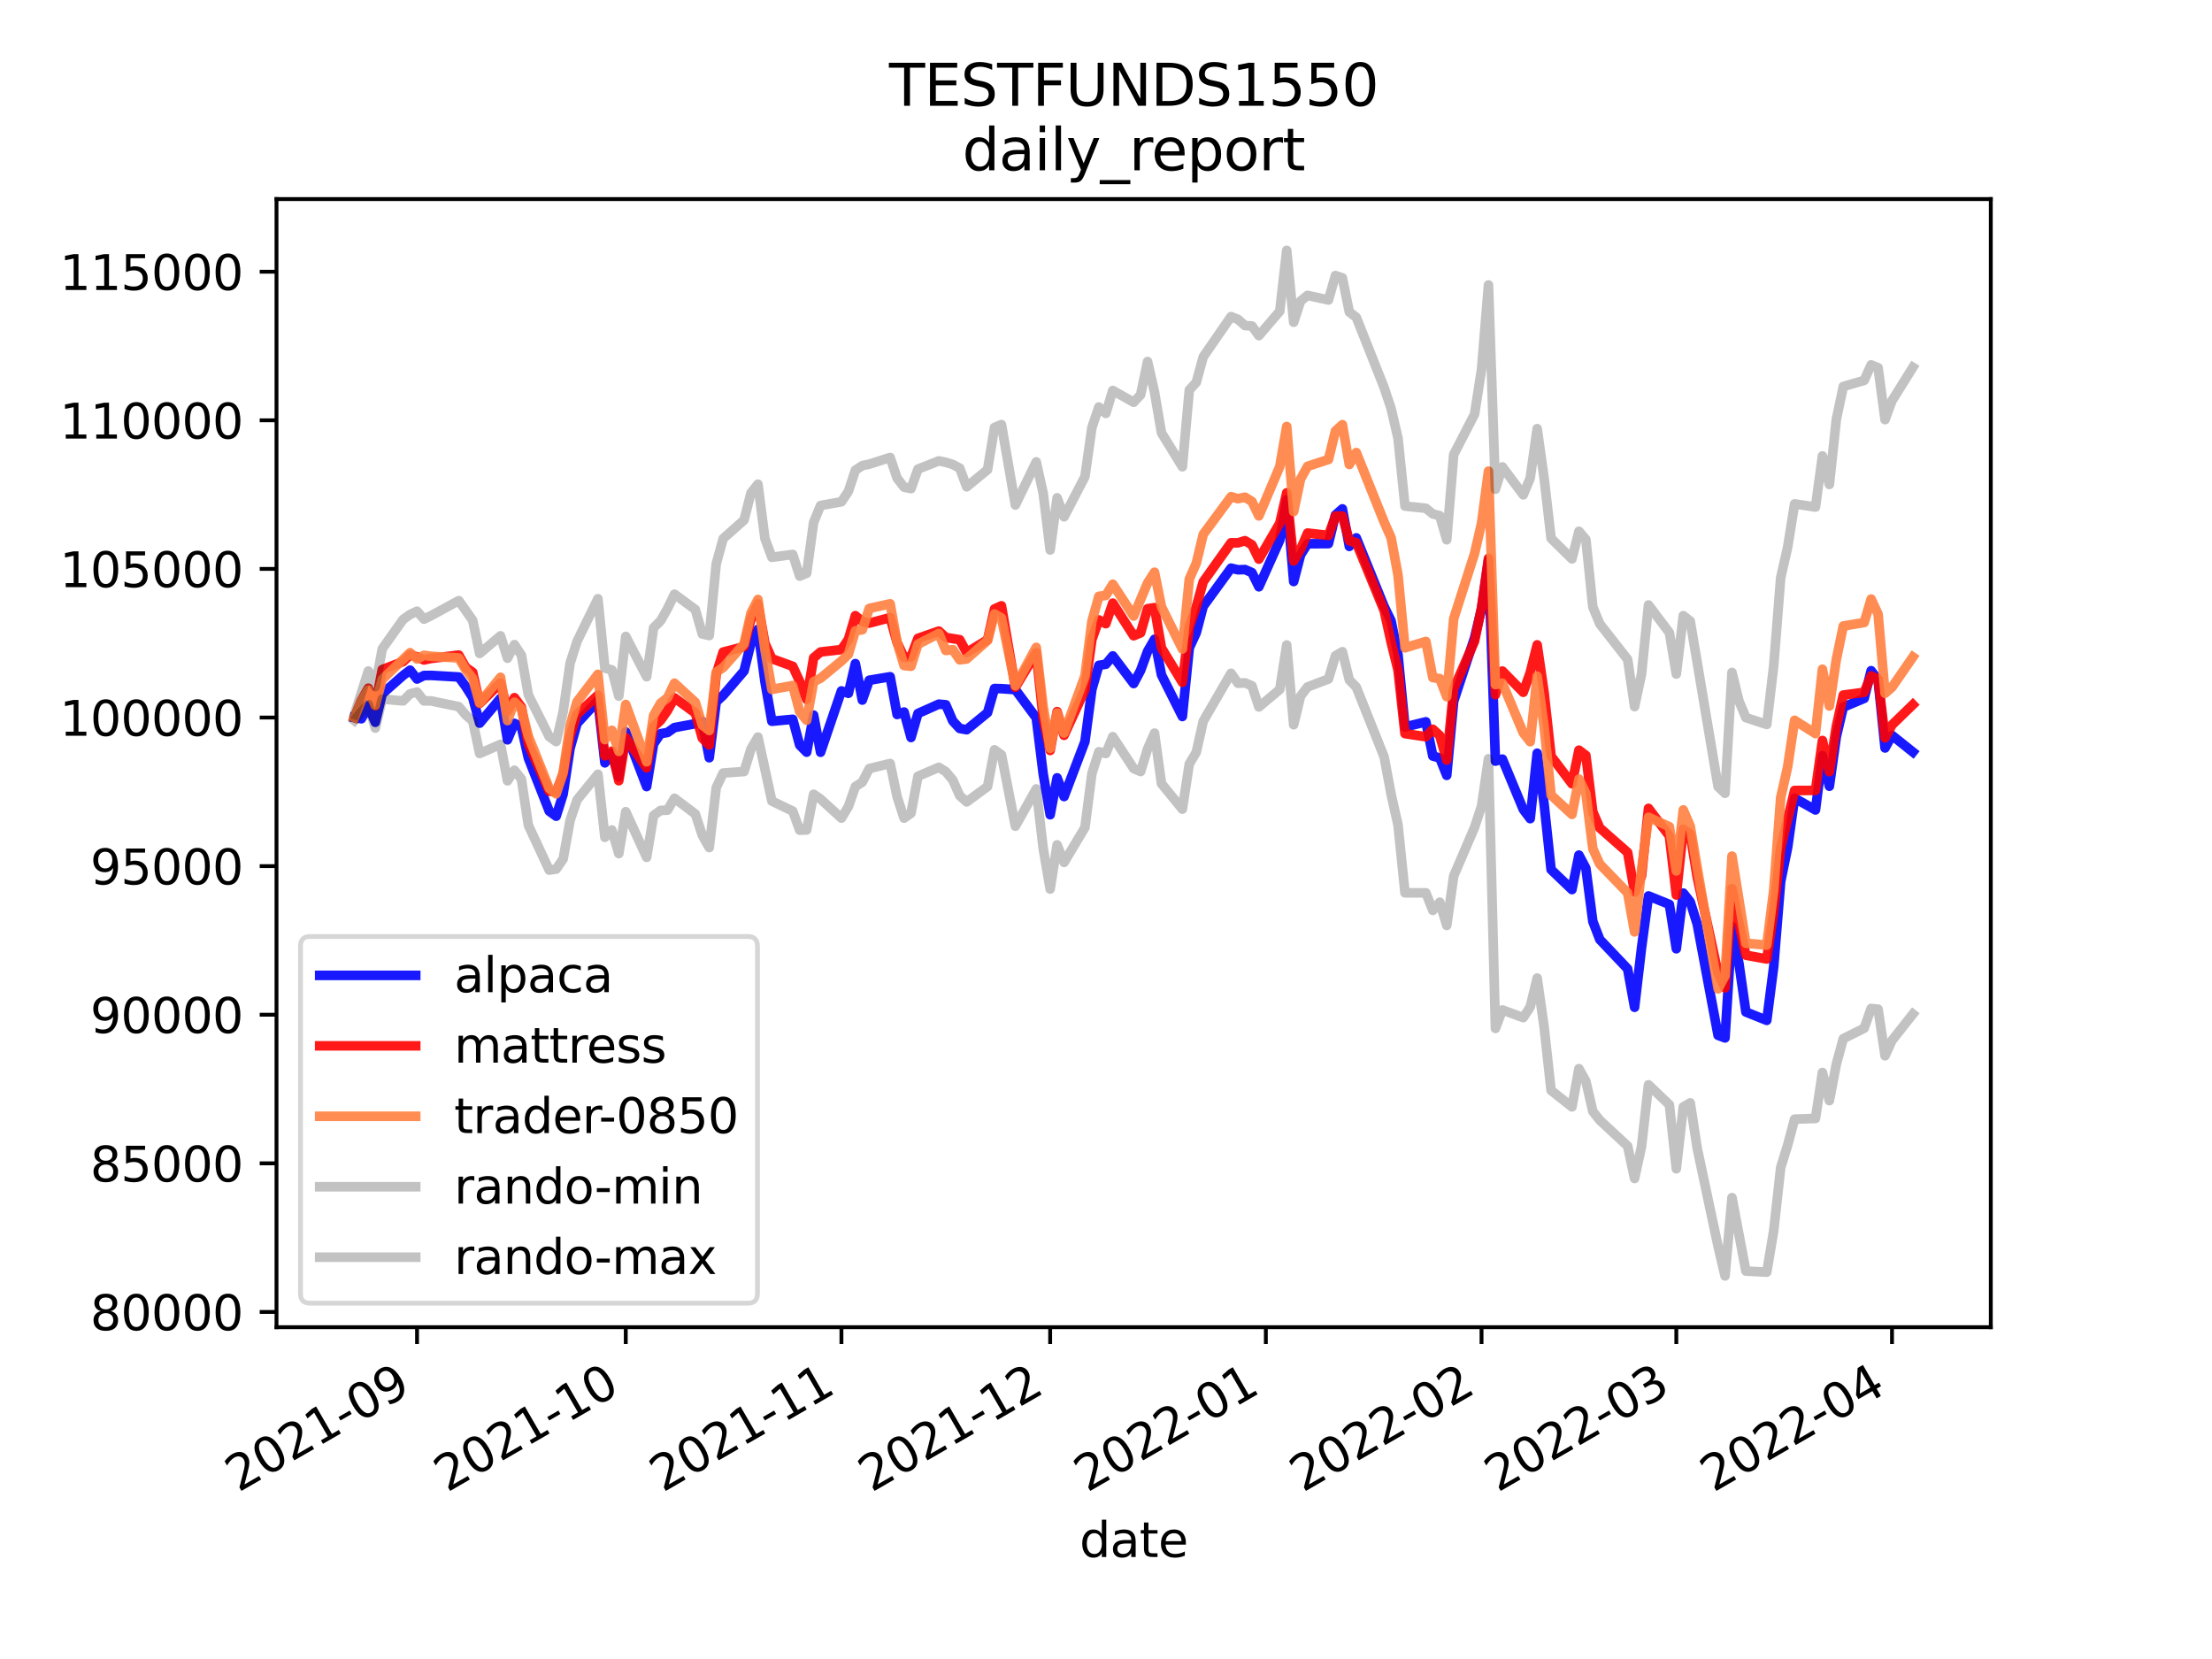 <?xml version="1.0" encoding="utf-8" standalone="no"?>
<!DOCTYPE svg PUBLIC "-//W3C//DTD SVG 1.1//EN"
  "http://www.w3.org/Graphics/SVG/1.1/DTD/svg11.dtd">
<svg height="345.6pt" version="1.1" viewBox="0 0 460.8 345.6" width="460.8pt" xmlns="http://www.w3.org/2000/svg" xmlns:xlink="http://www.w3.org/1999/xlink">
 <defs>
  <style type="text/css">*{stroke-linecap:butt;stroke-linejoin:round;}</style>
 </defs>
 <g id="figure_1">
  <g id="patch_1">
   <path d="M 0 345.6 
L 460.8 345.6 
L 460.8 0 
L 0 0 
z
" style="fill:#ffffff;"/>
  </g>
  <g id="axes_1">
   <g id="patch_2">
    <path d="M 57.6 276.48 
L 414.72 276.48 
L 414.72 41.472 
L 57.6 41.472 
z
" style="fill:#ffffff;"/>
   </g>
   <g id="matplotlib.axis_1">
    <g id="xtick_1">
     <g id="line2d_1">
      <defs>
       <path d="M 0 0 
L 0 3.5 
" id="m9eb9636a66" style="stroke:#000000;stroke-width:0.8;"/>
      </defs>
      <g>
       <use style="stroke:#000000;stroke-width:0.8;" x="86.877" xlink:href="#m9eb9636a66" y="276.48"/>
      </g>
     </g>
     <g id="text_1">
      <!-- 2021-09 -->
      <g transform="translate(49.652 310.952)rotate(-30)scale(0.1 -0.1)">
       <defs>
        <path d="M 1228 531 
L 3431 531 
L 3431 0 
L 469 0 
L 469 531 
Q 828 903 1448 1529 
Q 2069 2156 2228 2338 
Q 2531 2678 2651 2914 
Q 2772 3150 2772 3378 
Q 2772 3750 2511 3984 
Q 2250 4219 1831 4219 
Q 1534 4219 1204 4116 
Q 875 4013 500 3803 
L 500 4441 
Q 881 4594 1212 4672 
Q 1544 4750 1819 4750 
Q 2544 4750 2975 4387 
Q 3406 4025 3406 3419 
Q 3406 3131 3298 2873 
Q 3191 2616 2906 2266 
Q 2828 2175 2409 1742 
Q 1991 1309 1228 531 
z
" id="DejaVuSans-32" transform="scale(0.016)"/>
        <path d="M 2034 4250 
Q 1547 4250 1301 3770 
Q 1056 3291 1056 2328 
Q 1056 1369 1301 889 
Q 1547 409 2034 409 
Q 2525 409 2770 889 
Q 3016 1369 3016 2328 
Q 3016 3291 2770 3770 
Q 2525 4250 2034 4250 
z
M 2034 4750 
Q 2819 4750 3233 4129 
Q 3647 3509 3647 2328 
Q 3647 1150 3233 529 
Q 2819 -91 2034 -91 
Q 1250 -91 836 529 
Q 422 1150 422 2328 
Q 422 3509 836 4129 
Q 1250 4750 2034 4750 
z
" id="DejaVuSans-30" transform="scale(0.016)"/>
        <path d="M 794 531 
L 1825 531 
L 1825 4091 
L 703 3866 
L 703 4441 
L 1819 4666 
L 2450 4666 
L 2450 531 
L 3481 531 
L 3481 0 
L 794 0 
L 794 531 
z
" id="DejaVuSans-31" transform="scale(0.016)"/>
        <path d="M 313 2009 
L 1997 2009 
L 1997 1497 
L 313 1497 
L 313 2009 
z
" id="DejaVuSans-2d" transform="scale(0.016)"/>
        <path d="M 703 97 
L 703 672 
Q 941 559 1184 500 
Q 1428 441 1663 441 
Q 2288 441 2617 861 
Q 2947 1281 2994 2138 
Q 2813 1869 2534 1725 
Q 2256 1581 1919 1581 
Q 1219 1581 811 2004 
Q 403 2428 403 3163 
Q 403 3881 828 4315 
Q 1253 4750 1959 4750 
Q 2769 4750 3195 4129 
Q 3622 3509 3622 2328 
Q 3622 1225 3098 567 
Q 2575 -91 1691 -91 
Q 1453 -91 1209 -44 
Q 966 3 703 97 
z
M 1959 2075 
Q 2384 2075 2632 2365 
Q 2881 2656 2881 3163 
Q 2881 3666 2632 3958 
Q 2384 4250 1959 4250 
Q 1534 4250 1286 3958 
Q 1038 3666 1038 3163 
Q 1038 2656 1286 2365 
Q 1534 2075 1959 2075 
z
" id="DejaVuSans-39" transform="scale(0.016)"/>
       </defs>
       <use xlink:href="#DejaVuSans-32"/>
       <use x="63.623" xlink:href="#DejaVuSans-30"/>
       <use x="127.246" xlink:href="#DejaVuSans-32"/>
       <use x="190.869" xlink:href="#DejaVuSans-31"/>
       <use x="254.492" xlink:href="#DejaVuSans-2d"/>
       <use x="290.576" xlink:href="#DejaVuSans-30"/>
       <use x="354.199" xlink:href="#DejaVuSans-39"/>
      </g>
     </g>
    </g>
    <g id="xtick_2">
     <g id="line2d_2">
      <g>
       <use style="stroke:#000000;stroke-width:0.8;" x="130.357" xlink:href="#m9eb9636a66" y="276.48"/>
      </g>
     </g>
     <g id="text_2">
      <!-- 2021-10 -->
      <g transform="translate(93.133 310.952)rotate(-30)scale(0.1 -0.1)">
       <use xlink:href="#DejaVuSans-32"/>
       <use x="63.623" xlink:href="#DejaVuSans-30"/>
       <use x="127.246" xlink:href="#DejaVuSans-32"/>
       <use x="190.869" xlink:href="#DejaVuSans-31"/>
       <use x="254.492" xlink:href="#DejaVuSans-2d"/>
       <use x="290.576" xlink:href="#DejaVuSans-31"/>
       <use x="354.199" xlink:href="#DejaVuSans-30"/>
      </g>
     </g>
    </g>
    <g id="xtick_3">
     <g id="line2d_3">
      <g>
       <use style="stroke:#000000;stroke-width:0.8;" x="175.287" xlink:href="#m9eb9636a66" y="276.48"/>
      </g>
     </g>
     <g id="text_3">
      <!-- 2021-11 -->
      <g transform="translate(138.062 310.952)rotate(-30)scale(0.1 -0.1)">
       <use xlink:href="#DejaVuSans-32"/>
       <use x="63.623" xlink:href="#DejaVuSans-30"/>
       <use x="127.246" xlink:href="#DejaVuSans-32"/>
       <use x="190.869" xlink:href="#DejaVuSans-31"/>
       <use x="254.492" xlink:href="#DejaVuSans-2d"/>
       <use x="290.576" xlink:href="#DejaVuSans-31"/>
       <use x="354.199" xlink:href="#DejaVuSans-31"/>
      </g>
     </g>
    </g>
    <g id="xtick_4">
     <g id="line2d_4">
      <g>
       <use style="stroke:#000000;stroke-width:0.8;" x="218.768" xlink:href="#m9eb9636a66" y="276.48"/>
      </g>
     </g>
     <g id="text_4">
      <!-- 2021-12 -->
      <g transform="translate(181.543 310.952)rotate(-30)scale(0.1 -0.1)">
       <use xlink:href="#DejaVuSans-32"/>
       <use x="63.623" xlink:href="#DejaVuSans-30"/>
       <use x="127.246" xlink:href="#DejaVuSans-32"/>
       <use x="190.869" xlink:href="#DejaVuSans-31"/>
       <use x="254.492" xlink:href="#DejaVuSans-2d"/>
       <use x="290.576" xlink:href="#DejaVuSans-31"/>
       <use x="354.199" xlink:href="#DejaVuSans-32"/>
      </g>
     </g>
    </g>
    <g id="xtick_5">
     <g id="line2d_5">
      <g>
       <use style="stroke:#000000;stroke-width:0.8;" x="263.698" xlink:href="#m9eb9636a66" y="276.48"/>
      </g>
     </g>
     <g id="text_5">
      <!-- 2022-01 -->
      <g transform="translate(226.473 310.952)rotate(-30)scale(0.1 -0.1)">
       <use xlink:href="#DejaVuSans-32"/>
       <use x="63.623" xlink:href="#DejaVuSans-30"/>
       <use x="127.246" xlink:href="#DejaVuSans-32"/>
       <use x="190.869" xlink:href="#DejaVuSans-32"/>
       <use x="254.492" xlink:href="#DejaVuSans-2d"/>
       <use x="290.576" xlink:href="#DejaVuSans-30"/>
       <use x="354.199" xlink:href="#DejaVuSans-31"/>
      </g>
     </g>
    </g>
    <g id="xtick_6">
     <g id="line2d_6">
      <g>
       <use style="stroke:#000000;stroke-width:0.8;" x="308.628" xlink:href="#m9eb9636a66" y="276.48"/>
      </g>
     </g>
     <g id="text_6">
      <!-- 2022-02 -->
      <g transform="translate(271.403 310.952)rotate(-30)scale(0.1 -0.1)">
       <use xlink:href="#DejaVuSans-32"/>
       <use x="63.623" xlink:href="#DejaVuSans-30"/>
       <use x="127.246" xlink:href="#DejaVuSans-32"/>
       <use x="190.869" xlink:href="#DejaVuSans-32"/>
       <use x="254.492" xlink:href="#DejaVuSans-2d"/>
       <use x="290.576" xlink:href="#DejaVuSans-30"/>
       <use x="354.199" xlink:href="#DejaVuSans-32"/>
      </g>
     </g>
    </g>
    <g id="xtick_7">
     <g id="line2d_7">
      <g>
       <use style="stroke:#000000;stroke-width:0.8;" x="349.209" xlink:href="#m9eb9636a66" y="276.48"/>
      </g>
     </g>
     <g id="text_7">
      <!-- 2022-03 -->
      <g transform="translate(311.985 310.952)rotate(-30)scale(0.1 -0.1)">
       <defs>
        <path d="M 2597 2516 
Q 3050 2419 3304 2112 
Q 3559 1806 3559 1356 
Q 3559 666 3084 287 
Q 2609 -91 1734 -91 
Q 1441 -91 1130 -33 
Q 819 25 488 141 
L 488 750 
Q 750 597 1062 519 
Q 1375 441 1716 441 
Q 2309 441 2620 675 
Q 2931 909 2931 1356 
Q 2931 1769 2642 2001 
Q 2353 2234 1838 2234 
L 1294 2234 
L 1294 2753 
L 1863 2753 
Q 2328 2753 2575 2939 
Q 2822 3125 2822 3475 
Q 2822 3834 2567 4026 
Q 2313 4219 1838 4219 
Q 1578 4219 1281 4162 
Q 984 4106 628 3988 
L 628 4550 
Q 988 4650 1302 4700 
Q 1616 4750 1894 4750 
Q 2613 4750 3031 4423 
Q 3450 4097 3450 3541 
Q 3450 3153 3228 2886 
Q 3006 2619 2597 2516 
z
" id="DejaVuSans-33" transform="scale(0.016)"/>
       </defs>
       <use xlink:href="#DejaVuSans-32"/>
       <use x="63.623" xlink:href="#DejaVuSans-30"/>
       <use x="127.246" xlink:href="#DejaVuSans-32"/>
       <use x="190.869" xlink:href="#DejaVuSans-32"/>
       <use x="254.492" xlink:href="#DejaVuSans-2d"/>
       <use x="290.576" xlink:href="#DejaVuSans-30"/>
       <use x="354.199" xlink:href="#DejaVuSans-33"/>
      </g>
     </g>
    </g>
    <g id="xtick_8">
     <g id="line2d_8">
      <g>
       <use style="stroke:#000000;stroke-width:0.8;" x="394.139" xlink:href="#m9eb9636a66" y="276.48"/>
      </g>
     </g>
     <g id="text_8">
      <!-- 2022-04 -->
      <g transform="translate(356.914 310.952)rotate(-30)scale(0.1 -0.1)">
       <defs>
        <path d="M 2419 4116 
L 825 1625 
L 2419 1625 
L 2419 4116 
z
M 2253 4666 
L 3047 4666 
L 3047 1625 
L 3713 1625 
L 3713 1100 
L 3047 1100 
L 3047 0 
L 2419 0 
L 2419 1100 
L 313 1100 
L 313 1709 
L 2253 4666 
z
" id="DejaVuSans-34" transform="scale(0.016)"/>
       </defs>
       <use xlink:href="#DejaVuSans-32"/>
       <use x="63.623" xlink:href="#DejaVuSans-30"/>
       <use x="127.246" xlink:href="#DejaVuSans-32"/>
       <use x="190.869" xlink:href="#DejaVuSans-32"/>
       <use x="254.492" xlink:href="#DejaVuSans-2d"/>
       <use x="290.576" xlink:href="#DejaVuSans-30"/>
       <use x="354.199" xlink:href="#DejaVuSans-34"/>
      </g>
     </g>
    </g>
    <g id="text_9">
     <!-- date -->
     <g transform="translate(224.885 324.351)scale(0.1 -0.1)">
      <defs>
       <path d="M 2906 2969 
L 2906 4863 
L 3481 4863 
L 3481 0 
L 2906 0 
L 2906 525 
Q 2725 213 2448 61 
Q 2172 -91 1784 -91 
Q 1150 -91 751 415 
Q 353 922 353 1747 
Q 353 2572 751 3078 
Q 1150 3584 1784 3584 
Q 2172 3584 2448 3432 
Q 2725 3281 2906 2969 
z
M 947 1747 
Q 947 1113 1208 752 
Q 1469 391 1925 391 
Q 2381 391 2643 752 
Q 2906 1113 2906 1747 
Q 2906 2381 2643 2742 
Q 2381 3103 1925 3103 
Q 1469 3103 1208 2742 
Q 947 2381 947 1747 
z
" id="DejaVuSans-64" transform="scale(0.016)"/>
       <path d="M 2194 1759 
Q 1497 1759 1228 1600 
Q 959 1441 959 1056 
Q 959 750 1161 570 
Q 1363 391 1709 391 
Q 2188 391 2477 730 
Q 2766 1069 2766 1631 
L 2766 1759 
L 2194 1759 
z
M 3341 1997 
L 3341 0 
L 2766 0 
L 2766 531 
Q 2569 213 2275 61 
Q 1981 -91 1556 -91 
Q 1019 -91 701 211 
Q 384 513 384 1019 
Q 384 1609 779 1909 
Q 1175 2209 1959 2209 
L 2766 2209 
L 2766 2266 
Q 2766 2663 2505 2880 
Q 2244 3097 1772 3097 
Q 1472 3097 1187 3025 
Q 903 2953 641 2809 
L 641 3341 
Q 956 3463 1253 3523 
Q 1550 3584 1831 3584 
Q 2591 3584 2966 3190 
Q 3341 2797 3341 1997 
z
" id="DejaVuSans-61" transform="scale(0.016)"/>
       <path d="M 1172 4494 
L 1172 3500 
L 2356 3500 
L 2356 3053 
L 1172 3053 
L 1172 1153 
Q 1172 725 1289 603 
Q 1406 481 1766 481 
L 2356 481 
L 2356 0 
L 1766 0 
Q 1100 0 847 248 
Q 594 497 594 1153 
L 594 3053 
L 172 3053 
L 172 3500 
L 594 3500 
L 594 4494 
L 1172 4494 
z
" id="DejaVuSans-74" transform="scale(0.016)"/>
       <path d="M 3597 1894 
L 3597 1613 
L 953 1613 
Q 991 1019 1311 708 
Q 1631 397 2203 397 
Q 2534 397 2845 478 
Q 3156 559 3463 722 
L 3463 178 
Q 3153 47 2828 -22 
Q 2503 -91 2169 -91 
Q 1331 -91 842 396 
Q 353 884 353 1716 
Q 353 2575 817 3079 
Q 1281 3584 2069 3584 
Q 2775 3584 3186 3129 
Q 3597 2675 3597 1894 
z
M 3022 2063 
Q 3016 2534 2758 2815 
Q 2500 3097 2075 3097 
Q 1594 3097 1305 2825 
Q 1016 2553 972 2059 
L 3022 2063 
z
" id="DejaVuSans-65" transform="scale(0.016)"/>
      </defs>
      <use xlink:href="#DejaVuSans-64"/>
      <use x="63.477" xlink:href="#DejaVuSans-61"/>
      <use x="124.756" xlink:href="#DejaVuSans-74"/>
      <use x="163.965" xlink:href="#DejaVuSans-65"/>
     </g>
    </g>
   </g>
   <g id="matplotlib.axis_2">
    <g id="ytick_1">
     <g id="line2d_9">
      <defs>
       <path d="M 0 0 
L -3.5 0 
" id="m91138a5787" style="stroke:#000000;stroke-width:0.8;"/>
      </defs>
      <g>
       <use style="stroke:#000000;stroke-width:0.8;" x="57.6" xlink:href="#m91138a5787" y="273.299"/>
      </g>
     </g>
     <g id="text_10">
      <!-- 80000 -->
      <g transform="translate(18.788 277.098)scale(0.1 -0.1)">
       <defs>
        <path d="M 2034 2216 
Q 1584 2216 1326 1975 
Q 1069 1734 1069 1313 
Q 1069 891 1326 650 
Q 1584 409 2034 409 
Q 2484 409 2743 651 
Q 3003 894 3003 1313 
Q 3003 1734 2745 1975 
Q 2488 2216 2034 2216 
z
M 1403 2484 
Q 997 2584 770 2862 
Q 544 3141 544 3541 
Q 544 4100 942 4425 
Q 1341 4750 2034 4750 
Q 2731 4750 3128 4425 
Q 3525 4100 3525 3541 
Q 3525 3141 3298 2862 
Q 3072 2584 2669 2484 
Q 3125 2378 3379 2068 
Q 3634 1759 3634 1313 
Q 3634 634 3220 271 
Q 2806 -91 2034 -91 
Q 1263 -91 848 271 
Q 434 634 434 1313 
Q 434 1759 690 2068 
Q 947 2378 1403 2484 
z
M 1172 3481 
Q 1172 3119 1398 2916 
Q 1625 2713 2034 2713 
Q 2441 2713 2670 2916 
Q 2900 3119 2900 3481 
Q 2900 3844 2670 4047 
Q 2441 4250 2034 4250 
Q 1625 4250 1398 4047 
Q 1172 3844 1172 3481 
z
" id="DejaVuSans-38" transform="scale(0.016)"/>
       </defs>
       <use xlink:href="#DejaVuSans-38"/>
       <use x="63.623" xlink:href="#DejaVuSans-30"/>
       <use x="127.246" xlink:href="#DejaVuSans-30"/>
       <use x="190.869" xlink:href="#DejaVuSans-30"/>
       <use x="254.492" xlink:href="#DejaVuSans-30"/>
      </g>
     </g>
    </g>
    <g id="ytick_2">
     <g id="line2d_10">
      <g>
       <use style="stroke:#000000;stroke-width:0.8;" x="57.6" xlink:href="#m91138a5787" y="242.343"/>
      </g>
     </g>
     <g id="text_11">
      <!-- 85000 -->
      <g transform="translate(18.788 246.142)scale(0.1 -0.1)">
       <defs>
        <path d="M 691 4666 
L 3169 4666 
L 3169 4134 
L 1269 4134 
L 1269 2991 
Q 1406 3038 1543 3061 
Q 1681 3084 1819 3084 
Q 2600 3084 3056 2656 
Q 3513 2228 3513 1497 
Q 3513 744 3044 326 
Q 2575 -91 1722 -91 
Q 1428 -91 1123 -41 
Q 819 9 494 109 
L 494 744 
Q 775 591 1075 516 
Q 1375 441 1709 441 
Q 2250 441 2565 725 
Q 2881 1009 2881 1497 
Q 2881 1984 2565 2268 
Q 2250 2553 1709 2553 
Q 1456 2553 1204 2497 
Q 953 2441 691 2322 
L 691 4666 
z
" id="DejaVuSans-35" transform="scale(0.016)"/>
       </defs>
       <use xlink:href="#DejaVuSans-38"/>
       <use x="63.623" xlink:href="#DejaVuSans-35"/>
       <use x="127.246" xlink:href="#DejaVuSans-30"/>
       <use x="190.869" xlink:href="#DejaVuSans-30"/>
       <use x="254.492" xlink:href="#DejaVuSans-30"/>
      </g>
     </g>
    </g>
    <g id="ytick_3">
     <g id="line2d_11">
      <g>
       <use style="stroke:#000000;stroke-width:0.8;" x="57.6" xlink:href="#m91138a5787" y="211.386"/>
      </g>
     </g>
     <g id="text_12">
      <!-- 90000 -->
      <g transform="translate(18.788 215.185)scale(0.1 -0.1)">
       <use xlink:href="#DejaVuSans-39"/>
       <use x="63.623" xlink:href="#DejaVuSans-30"/>
       <use x="127.246" xlink:href="#DejaVuSans-30"/>
       <use x="190.869" xlink:href="#DejaVuSans-30"/>
       <use x="254.492" xlink:href="#DejaVuSans-30"/>
      </g>
     </g>
    </g>
    <g id="ytick_4">
     <g id="line2d_12">
      <g>
       <use style="stroke:#000000;stroke-width:0.8;" x="57.6" xlink:href="#m91138a5787" y="180.429"/>
      </g>
     </g>
     <g id="text_13">
      <!-- 95000 -->
      <g transform="translate(18.788 184.229)scale(0.1 -0.1)">
       <use xlink:href="#DejaVuSans-39"/>
       <use x="63.623" xlink:href="#DejaVuSans-35"/>
       <use x="127.246" xlink:href="#DejaVuSans-30"/>
       <use x="190.869" xlink:href="#DejaVuSans-30"/>
       <use x="254.492" xlink:href="#DejaVuSans-30"/>
      </g>
     </g>
    </g>
    <g id="ytick_5">
     <g id="line2d_13">
      <g>
       <use style="stroke:#000000;stroke-width:0.8;" x="57.6" xlink:href="#m91138a5787" y="149.473"/>
      </g>
     </g>
     <g id="text_14">
      <!-- 100000 -->
      <g transform="translate(12.425 153.272)scale(0.1 -0.1)">
       <use xlink:href="#DejaVuSans-31"/>
       <use x="63.623" xlink:href="#DejaVuSans-30"/>
       <use x="127.246" xlink:href="#DejaVuSans-30"/>
       <use x="190.869" xlink:href="#DejaVuSans-30"/>
       <use x="254.492" xlink:href="#DejaVuSans-30"/>
       <use x="318.115" xlink:href="#DejaVuSans-30"/>
      </g>
     </g>
    </g>
    <g id="ytick_6">
     <g id="line2d_14">
      <g>
       <use style="stroke:#000000;stroke-width:0.8;" x="57.6" xlink:href="#m91138a5787" y="118.516"/>
      </g>
     </g>
     <g id="text_15">
      <!-- 105000 -->
      <g transform="translate(12.425 122.316)scale(0.1 -0.1)">
       <use xlink:href="#DejaVuSans-31"/>
       <use x="63.623" xlink:href="#DejaVuSans-30"/>
       <use x="127.246" xlink:href="#DejaVuSans-35"/>
       <use x="190.869" xlink:href="#DejaVuSans-30"/>
       <use x="254.492" xlink:href="#DejaVuSans-30"/>
       <use x="318.115" xlink:href="#DejaVuSans-30"/>
      </g>
     </g>
    </g>
    <g id="ytick_7">
     <g id="line2d_15">
      <g>
       <use style="stroke:#000000;stroke-width:0.8;" x="57.6" xlink:href="#m91138a5787" y="87.56"/>
      </g>
     </g>
     <g id="text_16">
      <!-- 110000 -->
      <g transform="translate(12.425 91.359)scale(0.1 -0.1)">
       <use xlink:href="#DejaVuSans-31"/>
       <use x="63.623" xlink:href="#DejaVuSans-31"/>
       <use x="127.246" xlink:href="#DejaVuSans-30"/>
       <use x="190.869" xlink:href="#DejaVuSans-30"/>
       <use x="254.492" xlink:href="#DejaVuSans-30"/>
       <use x="318.115" xlink:href="#DejaVuSans-30"/>
      </g>
     </g>
    </g>
    <g id="ytick_8">
     <g id="line2d_16">
      <g>
       <use style="stroke:#000000;stroke-width:0.8;" x="57.6" xlink:href="#m91138a5787" y="56.603"/>
      </g>
     </g>
     <g id="text_17">
      <!-- 115000 -->
      <g transform="translate(12.425 60.403)scale(0.1 -0.1)">
       <use xlink:href="#DejaVuSans-31"/>
       <use x="63.623" xlink:href="#DejaVuSans-31"/>
       <use x="127.246" xlink:href="#DejaVuSans-35"/>
       <use x="190.869" xlink:href="#DejaVuSans-30"/>
       <use x="254.492" xlink:href="#DejaVuSans-30"/>
       <use x="318.115" xlink:href="#DejaVuSans-30"/>
      </g>
     </g>
    </g>
   </g>
   <g id="line2d_17">
    <path clip-path="url(#pcdae0f1b03)" d="M 73.833 149.473 
L 75.282 149.727 
L 76.731 147.005 
L 78.181 150.47 
L 79.63 144.539 
L 83.978 140.701 
L 85.428 139.603 
L 86.877 141.453 
L 88.326 140.718 
L 89.776 140.697 
L 95.573 141.029 
L 97.022 143.023 
L 98.472 145.313 
L 99.921 150.654 
L 104.269 145.461 
L 105.718 154.117 
L 107.168 150.686 
L 108.617 151.479 
L 110.066 157.914 
L 114.415 168.976 
L 115.864 170.03 
L 117.313 165.432 
L 118.763 155.856 
L 120.212 150.712 
L 124.56 145.956 
L 126.009 158.915 
L 127.459 156.915 
L 128.908 161.845 
L 130.357 152.464 
L 134.705 163.858 
L 136.155 154.974 
L 137.604 152.842 
L 139.054 152.593 
L 140.503 151.566 
L 144.851 150.757 
L 146.3 150.294 
L 147.75 157.853 
L 149.199 146.202 
L 150.648 144.857 
L 154.996 139.773 
L 156.446 133.943 
L 157.895 131.103 
L 159.344 141.982 
L 160.794 150.252 
L 165.142 149.841 
L 166.591 155.213 
L 168.041 156.691 
L 169.49 148.967 
L 170.939 156.711 
L 175.287 143.929 
L 176.737 144.427 
L 178.186 138.242 
L 179.635 145.838 
L 181.085 141.706 
L 185.433 140.978 
L 186.882 148.844 
L 188.331 148.328 
L 189.781 153.637 
L 191.23 148.63 
L 195.578 146.686 
L 197.028 146.818 
L 198.477 150.189 
L 199.926 151.756 
L 201.376 152.013 
L 205.724 148.458 
L 207.173 143.432 
L 208.622 143.465 
L 211.521 143.669 
L 215.869 149.536 
L 217.318 161.246 
L 218.768 169.725 
L 220.217 162.037 
L 221.666 165.939 
L 226.015 154.476 
L 227.464 143.602 
L 228.913 138.6 
L 230.363 138.373 
L 231.812 136.636 
L 236.16 142.397 
L 237.609 139.659 
L 239.059 135.688 
L 240.508 133.168 
L 241.957 140.595 
L 246.305 149.261 
L 247.755 134.955 
L 249.204 131.825 
L 250.654 126.307 
L 256.451 118.352 
L 257.9 118.701 
L 259.35 118.645 
L 260.799 119.287 
L 262.248 122.236 
L 266.596 112.53 
L 268.046 104.116 
L 269.495 121.144 
L 270.944 115.576 
L 272.394 113.274 
L 276.742 113.247 
L 278.191 107.292 
L 279.641 106.006 
L 281.09 113.826 
L 282.539 112.044 
L 288.337 126.344 
L 289.786 129.322 
L 291.235 136.421 
L 292.685 151.433 
L 297.033 150.367 
L 298.482 157.497 
L 299.931 157.894 
L 301.381 161.522 
L 302.83 146.08 
L 307.178 132.857 
L 308.628 126.869 
L 310.077 116.675 
L 311.526 158.551 
L 312.976 158.134 
L 317.324 168.612 
L 318.773 170.538 
L 320.222 156.911 
L 321.672 167.548 
L 323.121 181.155 
L 327.469 185.317 
L 328.918 178.132 
L 330.368 180.87 
L 331.817 191.959 
L 333.266 195.717 
L 339.064 201.829 
L 340.513 209.837 
L 341.963 197.445 
L 343.412 186.639 
L 347.76 188.402 
L 349.209 197.639 
L 350.659 186.043 
L 352.108 187.878 
L 353.557 192.495 
L 357.905 215.676 
L 359.355 216.216 
L 360.804 193.001 
L 362.254 200.707 
L 363.703 210.821 
L 368.051 212.559 
L 369.5 201.353 
L 370.95 183.618 
L 372.399 176.556 
L 373.848 166.272 
L 378.196 168.729 
L 379.646 157.421 
L 381.095 163.786 
L 382.544 153.467 
L 383.994 147.31 
L 388.342 145.487 
L 389.791 139.715 
L 391.241 141.685 
L 392.69 155.817 
L 394.139 153.186 
L 398.487 156.656 
L 398.487 156.656 
" style="fill:none;stroke:#0000ff;stroke-linecap:square;stroke-opacity:0.9;stroke-width:2;"/>
   </g>
   <g id="line2d_18">
    <path clip-path="url(#pcdae0f1b03)" d="M 73.833 149.473 
L 75.282 145.9 
L 76.731 143.373 
L 78.181 147.022 
L 79.63 139.484 
L 83.978 137.827 
L 85.428 136.426 
L 86.877 136.833 
L 88.326 137.487 
L 89.776 137.172 
L 95.573 136.462 
L 97.022 139.04 
L 98.472 140.054 
L 99.921 146.545 
L 104.269 142.273 
L 105.718 148.137 
L 107.168 145.34 
L 108.617 147.293 
L 110.066 154.985 
L 114.415 164.825 
L 115.864 164.941 
L 117.313 161.283 
L 118.763 153.278 
L 120.212 148.785 
L 124.56 144.817 
L 126.009 157.443 
L 127.459 156.492 
L 128.908 162.639 
L 130.357 153.669 
L 134.705 159.953 
L 136.155 151.384 
L 137.604 150.073 
L 139.054 148.014 
L 140.503 145.373 
L 144.851 148.547 
L 146.3 153.766 
L 147.75 155.197 
L 149.199 140.437 
L 150.648 135.834 
L 154.996 134.717 
L 156.446 128.964 
L 157.895 125.794 
L 159.344 133.999 
L 160.794 137.22 
L 165.142 138.8 
L 166.591 141.961 
L 168.041 145.679 
L 169.49 137.043 
L 170.939 135.819 
L 175.287 135.319 
L 176.737 133.196 
L 178.186 128.253 
L 179.635 129.475 
L 181.085 129.807 
L 185.433 128.661 
L 186.882 133.86 
L 188.331 136.94 
L 189.781 136.831 
L 191.23 132.98 
L 195.578 131.465 
L 197.028 132.796 
L 199.926 133.264 
L 201.376 135.93 
L 205.724 133.283 
L 207.173 126.848 
L 208.622 126.198 
L 211.521 143.17 
L 215.869 135.977 
L 217.318 149.638 
L 218.768 156.331 
L 220.217 148.244 
L 221.666 153.182 
L 226.015 143.701 
L 227.464 133.226 
L 228.913 129.137 
L 230.363 129.925 
L 231.812 125.649 
L 236.16 132.438 
L 237.609 131.834 
L 239.059 126.807 
L 240.508 126.581 
L 241.957 134.981 
L 246.305 142.137 
L 247.755 130.56 
L 249.204 126.42 
L 250.654 121.194 
L 256.451 113.068 
L 257.9 113.087 
L 259.35 112.635 
L 260.799 113.495 
L 262.248 116.474 
L 266.596 108.999 
L 268.046 102.659 
L 269.495 116.85 
L 270.944 114.432 
L 272.394 111.046 
L 276.742 111.535 
L 278.191 107.52 
L 279.641 107.507 
L 281.09 112.644 
L 282.539 113.063 
L 288.337 127.175 
L 289.786 133.734 
L 291.235 139.633 
L 292.685 152.825 
L 297.033 153.481 
L 298.482 151.916 
L 299.931 153.239 
L 301.381 158.329 
L 302.83 143.514 
L 307.178 133.579 
L 308.628 126.557 
L 310.077 116.309 
L 311.526 144.727 
L 312.976 139.789 
L 317.324 144.214 
L 318.773 140.109 
L 320.222 134.338 
L 321.672 144.334 
L 323.121 157.521 
L 327.469 163.268 
L 328.918 156.275 
L 330.368 157.366 
L 331.817 169.141 
L 333.266 172.477 
L 339.064 177.58 
L 340.513 185.847 
L 341.963 182.469 
L 343.412 168.394 
L 347.76 174.146 
L 349.209 186.445 
L 350.659 172.761 
L 352.108 173.789 
L 353.557 182.702 
L 357.905 202.757 
L 359.355 205.78 
L 360.804 185.137 
L 362.254 192.397 
L 363.703 198.985 
L 368.051 199.777 
L 369.5 189.994 
L 370.95 176.66 
L 373.848 164.671 
L 378.196 164.654 
L 379.646 154.263 
L 381.095 160.758 
L 382.544 151.323 
L 383.994 144.796 
L 388.342 144.22 
L 389.791 140.803 
L 391.241 141.481 
L 392.69 153.706 
L 394.139 151.011 
L 398.487 146.795 
L 398.487 146.795 
" style="fill:none;stroke:#ff0000;stroke-linecap:square;stroke-opacity:0.9;stroke-width:2;"/>
   </g>
   <g id="line2d_19">
    <path clip-path="url(#pcdae0f1b03)" d="M 73.833 149.473 
L 75.282 145.943 
L 76.731 143.738 
L 78.181 146.905 
L 79.63 141.535 
L 85.428 135.965 
L 86.877 137.278 
L 88.326 136.511 
L 89.776 136.709 
L 95.573 137.07 
L 97.022 139.495 
L 98.472 141.319 
L 99.921 146.444 
L 104.269 141.091 
L 105.718 150.115 
L 107.168 146.276 
L 108.617 147.638 
L 110.066 153.383 
L 114.415 164.238 
L 115.864 165.382 
L 117.313 160.895 
L 118.763 151.114 
L 120.212 146.179 
L 124.56 140.481 
L 126.009 154.076 
L 127.459 152.143 
L 128.908 156.535 
L 130.357 146.758 
L 134.705 158.693 
L 136.155 149.041 
L 137.604 146.502 
L 139.054 145.359 
L 140.503 142.325 
L 144.851 146.309 
L 146.3 151.036 
L 147.75 152.182 
L 149.199 140.016 
L 150.648 139.055 
L 154.996 134.143 
L 156.446 127.7 
L 157.895 124.875 
L 159.344 135.308 
L 160.794 143.617 
L 165.142 142.812 
L 166.591 148.246 
L 168.041 150.047 
L 169.49 142.009 
L 170.939 141.281 
L 175.287 137.698 
L 176.737 136.29 
L 178.186 131.411 
L 179.635 131.19 
L 181.085 126.746 
L 185.433 125.783 
L 186.882 133.818 
L 188.331 138.646 
L 189.781 138.793 
L 191.23 134.206 
L 195.578 131.97 
L 197.028 135.505 
L 198.477 135.335 
L 199.926 137.454 
L 201.376 137.272 
L 205.724 133.423 
L 207.173 127.904 
L 208.622 128.731 
L 211.521 142.867 
L 215.869 134.859 
L 217.318 147.302 
L 218.768 155.895 
L 220.217 148.518 
L 221.666 152.712 
L 226.015 140.792 
L 227.464 129.435 
L 228.913 124.226 
L 230.363 124.044 
L 231.812 121.706 
L 236.16 128.327 
L 239.059 121.441 
L 240.508 119.204 
L 241.957 126.417 
L 246.305 135.199 
L 247.755 120.629 
L 249.204 117.347 
L 250.654 111.323 
L 256.451 103.467 
L 257.9 103.883 
L 259.35 103.577 
L 260.799 104.467 
L 262.248 107.468 
L 266.596 97.201 
L 268.046 88.844 
L 269.495 106.569 
L 270.944 99.753 
L 272.394 97.145 
L 276.742 95.717 
L 278.191 89.798 
L 279.641 88.47 
L 281.09 96.76 
L 282.539 94.272 
L 288.337 108.747 
L 289.786 112.003 
L 291.235 119.839 
L 292.685 134.955 
L 297.033 133.626 
L 298.482 141.155 
L 299.931 141.371 
L 301.381 145.127 
L 302.83 128.89 
L 307.178 115.309 
L 308.628 109.021 
L 310.077 98.146 
L 311.526 142.605 
L 312.976 142.323 
L 317.324 152.66 
L 318.773 154.512 
L 320.222 140.863 
L 321.672 151.404 
L 323.121 165.637 
L 327.469 169.65 
L 328.918 162.296 
L 330.368 165.287 
L 331.817 176.815 
L 333.266 180.007 
L 339.064 186.005 
L 340.513 194.131 
L 341.963 181.182 
L 343.412 170.246 
L 347.76 172.217 
L 349.209 181.435 
L 350.659 168.725 
L 352.108 172.12 
L 353.557 180.782 
L 357.905 206.005 
L 359.355 203.239 
L 360.804 178.343 
L 363.703 196.494 
L 368.051 196.883 
L 369.5 185.433 
L 370.95 166.183 
L 372.399 159.745 
L 373.848 150.056 
L 378.196 152.821 
L 379.646 139.414 
L 381.095 147.073 
L 382.544 137.356 
L 383.994 130.41 
L 388.342 129.684 
L 389.791 124.795 
L 391.241 127.934 
L 392.69 144.423 
L 394.139 143.157 
L 398.487 136.868 
L 398.487 136.868 
" style="fill:none;stroke:#ff8040;stroke-linecap:square;stroke-opacity:0.9;stroke-width:2;"/>
   </g>
   <g id="line2d_20">
    <path clip-path="url(#pcdae0f1b03)" d="M 73.833 150.092 
L 75.282 148.325 
L 76.731 146.767 
L 78.181 151.676 
L 79.63 145.632 
L 83.978 146.008 
L 85.428 144.539 
L 86.877 144.162 
L 88.326 146.009 
L 89.776 146.007 
L 95.573 147.208 
L 97.022 148.95 
L 98.472 150.18 
L 99.921 156.969 
L 104.269 155.06 
L 105.718 162.659 
L 107.168 160.455 
L 108.617 162.29 
L 110.066 171.914 
L 114.415 181.261 
L 115.864 181.048 
L 117.313 178.944 
L 118.763 170.9 
L 120.212 166.631 
L 124.56 161.293 
L 126.009 174.424 
L 127.459 172.902 
L 128.908 177.818 
L 130.357 169.088 
L 134.705 178.597 
L 136.155 169.881 
L 137.604 168.826 
L 139.054 168.772 
L 140.503 166.292 
L 144.851 169.573 
L 146.3 174.017 
L 147.75 176.567 
L 149.199 164.093 
L 150.648 161.033 
L 154.996 160.724 
L 156.446 156.017 
L 157.895 153.546 
L 160.794 166.879 
L 165.142 168.967 
L 166.591 172.947 
L 168.041 172.892 
L 169.49 165.454 
L 170.939 166.46 
L 175.287 170.427 
L 176.737 168.02 
L 178.186 163.86 
L 179.635 162.932 
L 181.085 160.108 
L 185.433 159.053 
L 186.882 165.962 
L 188.331 170.434 
L 189.781 169.408 
L 191.23 161.708 
L 195.578 159.843 
L 197.028 160.753 
L 198.477 162.485 
L 199.926 165.75 
L 201.376 167.046 
L 205.724 163.854 
L 207.173 156.198 
L 208.622 157.247 
L 211.521 172.105 
L 215.869 164.351 
L 217.318 176.75 
L 218.768 185.203 
L 220.217 176.002 
L 221.666 179.659 
L 226.015 172.374 
L 227.464 161.128 
L 228.913 156.599 
L 230.363 156.967 
L 231.812 153.467 
L 236.16 160.091 
L 237.609 160.728 
L 239.059 156.006 
L 240.508 152.718 
L 241.957 163.241 
L 246.305 168.554 
L 247.755 159.144 
L 249.204 156.712 
L 250.654 150.24 
L 256.451 140.249 
L 257.9 142.338 
L 259.35 142.252 
L 260.799 142.867 
L 262.248 147.269 
L 266.596 143.633 
L 268.046 134.362 
L 269.495 150.978 
L 270.944 144.993 
L 272.394 143.101 
L 276.742 141.445 
L 278.191 136.616 
L 279.641 135.761 
L 281.09 141.646 
L 282.539 143.136 
L 288.337 157.672 
L 289.786 165.415 
L 291.235 171.892 
L 292.685 185.996 
L 297.033 185.995 
L 298.482 189.651 
L 299.931 187.948 
L 301.381 192.782 
L 302.83 182.49 
L 307.178 172.35 
L 308.628 167.934 
L 310.077 158.07 
L 311.526 214.234 
L 312.976 210.398 
L 317.324 211.987 
L 318.773 209.756 
L 320.222 203.752 
L 321.672 213.991 
L 323.121 227.146 
L 327.469 230.582 
L 328.918 222.627 
L 330.368 225.257 
L 331.817 231.532 
L 333.266 233.362 
L 339.064 238.745 
L 340.513 245.494 
L 341.963 238.817 
L 343.412 225.987 
L 347.76 230.137 
L 349.209 243.475 
L 350.659 230.593 
L 352.108 229.75 
L 353.557 239.199 
L 357.905 259.644 
L 359.355 265.798 
L 360.804 249.485 
L 363.703 264.787 
L 368.051 265.01 
L 369.5 256.364 
L 370.95 243.236 
L 372.399 238.545 
L 373.848 233.135 
L 378.196 232.993 
L 379.646 223.42 
L 381.095 229.283 
L 382.544 221.67 
L 383.994 216.366 
L 388.342 214.202 
L 389.791 210.081 
L 391.241 210.239 
L 392.69 219.935 
L 394.139 216.756 
L 398.487 211.245 
L 398.487 211.245 
" style="fill:none;stroke:#0d0d0d;stroke-linecap:square;stroke-opacity:0.25;stroke-width:2;"/>
   </g>
   <g id="line2d_21">
    <path clip-path="url(#pcdae0f1b03)" d="M 73.833 148.854 
L 76.731 139.785 
L 78.181 143.049 
L 79.63 135.166 
L 83.978 129.039 
L 85.428 128.009 
L 86.877 127.327 
L 88.326 128.981 
L 89.776 128.269 
L 95.573 125.125 
L 98.472 129.245 
L 99.921 136.132 
L 104.269 132.456 
L 105.718 137.119 
L 107.168 134.292 
L 108.617 136.497 
L 110.066 144.763 
L 114.415 153.45 
L 115.864 154.49 
L 117.313 148.28 
L 118.763 138.157 
L 120.212 133.611 
L 124.56 124.722 
L 126.009 139.186 
L 127.459 139.554 
L 128.908 145.014 
L 130.357 132.575 
L 134.705 140.975 
L 136.155 130.78 
L 137.604 129.342 
L 139.054 126.788 
L 140.503 123.785 
L 144.851 126.976 
L 146.3 132.066 
L 147.75 132.396 
L 149.199 117.488 
L 150.648 112.205 
L 154.996 108.338 
L 156.446 102.691 
L 157.895 100.861 
L 159.344 112.172 
L 160.794 116.091 
L 165.142 115.501 
L 166.591 120.015 
L 168.041 119.414 
L 169.49 108.828 
L 170.939 105.301 
L 175.287 104.53 
L 176.737 102.354 
L 178.186 97.953 
L 179.635 96.995 
L 181.085 96.694 
L 185.433 95.306 
L 186.882 99.599 
L 188.331 101.478 
L 189.781 101.793 
L 191.23 97.721 
L 195.578 96.012 
L 197.028 96.314 
L 198.477 96.758 
L 199.926 97.527 
L 201.376 101.411 
L 205.724 97.844 
L 207.173 89.052 
L 208.622 88.445 
L 211.521 105.198 
L 215.869 96.214 
L 217.318 102.784 
L 218.768 114.567 
L 220.217 103.704 
L 221.666 107.655 
L 226.015 99.287 
L 227.464 89.072 
L 228.913 84.792 
L 230.363 86.117 
L 231.812 81.351 
L 236.16 83.795 
L 237.609 82.259 
L 239.059 75.318 
L 240.508 81.701 
L 241.957 90.169 
L 246.305 97.235 
L 247.755 81.253 
L 249.204 79.656 
L 250.654 74.338 
L 256.451 65.954 
L 257.9 66.535 
L 259.35 67.818 
L 260.799 67.911 
L 262.248 69.917 
L 266.596 64.834 
L 268.046 52.154 
L 269.495 67.13 
L 270.944 62.701 
L 272.394 61.537 
L 276.742 62.497 
L 278.191 57.406 
L 279.641 57.891 
L 281.09 65.001 
L 282.539 66.106 
L 288.337 80.739 
L 289.786 85.085 
L 291.235 91.318 
L 292.685 105.427 
L 297.033 105.882 
L 298.482 107.062 
L 299.931 107.432 
L 301.381 112.444 
L 302.83 94.701 
L 307.178 86.285 
L 308.628 76.969 
L 310.077 59.37 
L 311.526 101.912 
L 312.976 97.264 
L 317.324 103.087 
L 318.773 99.58 
L 320.222 89.292 
L 321.672 99.645 
L 323.121 112.149 
L 327.469 116.429 
L 328.918 110.674 
L 330.368 112.396 
L 331.817 126.455 
L 333.266 129.956 
L 339.064 137.371 
L 340.513 147.204 
L 341.963 140.396 
L 343.412 126.025 
L 347.76 131.801 
L 349.209 140.419 
L 350.659 128.251 
L 352.108 129.389 
L 357.905 163.873 
L 359.355 165.257 
L 360.804 140.076 
L 362.254 146.022 
L 363.703 149.493 
L 368.051 150.917 
L 369.5 138.657 
L 370.95 120.361 
L 372.399 114.004 
L 373.848 104.967 
L 378.196 105.63 
L 379.646 94.978 
L 381.095 100.92 
L 382.544 87.358 
L 383.994 80.515 
L 388.342 79.239 
L 389.791 76.011 
L 391.241 76.605 
L 392.69 87.415 
L 394.139 83.481 
L 398.487 76.526 
L 398.487 76.526 
" style="fill:none;stroke:#0d0d0d;stroke-linecap:square;stroke-opacity:0.25;stroke-width:2;"/>
   </g>
   <g id="patch_3">
    <path d="M 57.6 276.48 
L 57.6 41.472 
" style="fill:none;stroke:#000000;stroke-linecap:square;stroke-linejoin:miter;stroke-width:0.8;"/>
   </g>
   <g id="patch_4">
    <path d="M 414.72 276.48 
L 414.72 41.472 
" style="fill:none;stroke:#000000;stroke-linecap:square;stroke-linejoin:miter;stroke-width:0.8;"/>
   </g>
   <g id="patch_5">
    <path d="M 57.6 276.48 
L 414.72 276.48 
" style="fill:none;stroke:#000000;stroke-linecap:square;stroke-linejoin:miter;stroke-width:0.8;"/>
   </g>
   <g id="patch_6">
    <path d="M 57.6 41.472 
L 414.72 41.472 
" style="fill:none;stroke:#000000;stroke-linecap:square;stroke-linejoin:miter;stroke-width:0.8;"/>
   </g>
   <g id="text_18">
    <!-- TESTFUNDS1550 -->
    <g transform="translate(185.2 22.035)scale(0.12 -0.12)">
     <defs>
      <path d="M -19 4666 
L 3928 4666 
L 3928 4134 
L 2272 4134 
L 2272 0 
L 1638 0 
L 1638 4134 
L -19 4134 
L -19 4666 
z
" id="DejaVuSans-54" transform="scale(0.016)"/>
      <path d="M 628 4666 
L 3578 4666 
L 3578 4134 
L 1259 4134 
L 1259 2753 
L 3481 2753 
L 3481 2222 
L 1259 2222 
L 1259 531 
L 3634 531 
L 3634 0 
L 628 0 
L 628 4666 
z
" id="DejaVuSans-45" transform="scale(0.016)"/>
      <path d="M 3425 4513 
L 3425 3897 
Q 3066 4069 2747 4153 
Q 2428 4238 2131 4238 
Q 1616 4238 1336 4038 
Q 1056 3838 1056 3469 
Q 1056 3159 1242 3001 
Q 1428 2844 1947 2747 
L 2328 2669 
Q 3034 2534 3370 2195 
Q 3706 1856 3706 1288 
Q 3706 609 3251 259 
Q 2797 -91 1919 -91 
Q 1588 -91 1214 -16 
Q 841 59 441 206 
L 441 856 
Q 825 641 1194 531 
Q 1563 422 1919 422 
Q 2459 422 2753 634 
Q 3047 847 3047 1241 
Q 3047 1584 2836 1778 
Q 2625 1972 2144 2069 
L 1759 2144 
Q 1053 2284 737 2584 
Q 422 2884 422 3419 
Q 422 4038 858 4394 
Q 1294 4750 2059 4750 
Q 2388 4750 2728 4690 
Q 3069 4631 3425 4513 
z
" id="DejaVuSans-53" transform="scale(0.016)"/>
      <path d="M 628 4666 
L 3309 4666 
L 3309 4134 
L 1259 4134 
L 1259 2759 
L 3109 2759 
L 3109 2228 
L 1259 2228 
L 1259 0 
L 628 0 
L 628 4666 
z
" id="DejaVuSans-46" transform="scale(0.016)"/>
      <path d="M 556 4666 
L 1191 4666 
L 1191 1831 
Q 1191 1081 1462 751 
Q 1734 422 2344 422 
Q 2950 422 3222 751 
Q 3494 1081 3494 1831 
L 3494 4666 
L 4128 4666 
L 4128 1753 
Q 4128 841 3676 375 
Q 3225 -91 2344 -91 
Q 1459 -91 1007 375 
Q 556 841 556 1753 
L 556 4666 
z
" id="DejaVuSans-55" transform="scale(0.016)"/>
      <path d="M 628 4666 
L 1478 4666 
L 3547 763 
L 3547 4666 
L 4159 4666 
L 4159 0 
L 3309 0 
L 1241 3903 
L 1241 0 
L 628 0 
L 628 4666 
z
" id="DejaVuSans-4e" transform="scale(0.016)"/>
      <path d="M 1259 4147 
L 1259 519 
L 2022 519 
Q 2988 519 3436 956 
Q 3884 1394 3884 2338 
Q 3884 3275 3436 3711 
Q 2988 4147 2022 4147 
L 1259 4147 
z
M 628 4666 
L 1925 4666 
Q 3281 4666 3915 4102 
Q 4550 3538 4550 2338 
Q 4550 1131 3912 565 
Q 3275 0 1925 0 
L 628 0 
L 628 4666 
z
" id="DejaVuSans-44" transform="scale(0.016)"/>
     </defs>
     <use xlink:href="#DejaVuSans-54"/>
     <use x="61.084" xlink:href="#DejaVuSans-45"/>
     <use x="124.268" xlink:href="#DejaVuSans-53"/>
     <use x="187.744" xlink:href="#DejaVuSans-54"/>
     <use x="248.828" xlink:href="#DejaVuSans-46"/>
     <use x="306.348" xlink:href="#DejaVuSans-55"/>
     <use x="379.541" xlink:href="#DejaVuSans-4e"/>
     <use x="454.346" xlink:href="#DejaVuSans-44"/>
     <use x="531.348" xlink:href="#DejaVuSans-53"/>
     <use x="594.824" xlink:href="#DejaVuSans-31"/>
     <use x="658.447" xlink:href="#DejaVuSans-35"/>
     <use x="722.07" xlink:href="#DejaVuSans-35"/>
     <use x="785.693" xlink:href="#DejaVuSans-30"/>
    </g>
    <!-- daily_report -->
    <g transform="translate(200.467 35.472)scale(0.12 -0.12)">
     <defs>
      <path d="M 603 3500 
L 1178 3500 
L 1178 0 
L 603 0 
L 603 3500 
z
M 603 4863 
L 1178 4863 
L 1178 4134 
L 603 4134 
L 603 4863 
z
" id="DejaVuSans-69" transform="scale(0.016)"/>
      <path d="M 603 4863 
L 1178 4863 
L 1178 0 
L 603 0 
L 603 4863 
z
" id="DejaVuSans-6c" transform="scale(0.016)"/>
      <path d="M 2059 -325 
Q 1816 -950 1584 -1140 
Q 1353 -1331 966 -1331 
L 506 -1331 
L 506 -850 
L 844 -850 
Q 1081 -850 1212 -737 
Q 1344 -625 1503 -206 
L 1606 56 
L 191 3500 
L 800 3500 
L 1894 763 
L 2988 3500 
L 3597 3500 
L 2059 -325 
z
" id="DejaVuSans-79" transform="scale(0.016)"/>
      <path d="M 3263 -1063 
L 3263 -1509 
L -63 -1509 
L -63 -1063 
L 3263 -1063 
z
" id="DejaVuSans-5f" transform="scale(0.016)"/>
      <path d="M 2631 2963 
Q 2534 3019 2420 3045 
Q 2306 3072 2169 3072 
Q 1681 3072 1420 2755 
Q 1159 2438 1159 1844 
L 1159 0 
L 581 0 
L 581 3500 
L 1159 3500 
L 1159 2956 
Q 1341 3275 1631 3429 
Q 1922 3584 2338 3584 
Q 2397 3584 2469 3576 
Q 2541 3569 2628 3553 
L 2631 2963 
z
" id="DejaVuSans-72" transform="scale(0.016)"/>
      <path d="M 1159 525 
L 1159 -1331 
L 581 -1331 
L 581 3500 
L 1159 3500 
L 1159 2969 
Q 1341 3281 1617 3432 
Q 1894 3584 2278 3584 
Q 2916 3584 3314 3078 
Q 3713 2572 3713 1747 
Q 3713 922 3314 415 
Q 2916 -91 2278 -91 
Q 1894 -91 1617 61 
Q 1341 213 1159 525 
z
M 3116 1747 
Q 3116 2381 2855 2742 
Q 2594 3103 2138 3103 
Q 1681 3103 1420 2742 
Q 1159 2381 1159 1747 
Q 1159 1113 1420 752 
Q 1681 391 2138 391 
Q 2594 391 2855 752 
Q 3116 1113 3116 1747 
z
" id="DejaVuSans-70" transform="scale(0.016)"/>
      <path d="M 1959 3097 
Q 1497 3097 1228 2736 
Q 959 2375 959 1747 
Q 959 1119 1226 758 
Q 1494 397 1959 397 
Q 2419 397 2687 759 
Q 2956 1122 2956 1747 
Q 2956 2369 2687 2733 
Q 2419 3097 1959 3097 
z
M 1959 3584 
Q 2709 3584 3137 3096 
Q 3566 2609 3566 1747 
Q 3566 888 3137 398 
Q 2709 -91 1959 -91 
Q 1206 -91 779 398 
Q 353 888 353 1747 
Q 353 2609 779 3096 
Q 1206 3584 1959 3584 
z
" id="DejaVuSans-6f" transform="scale(0.016)"/>
     </defs>
     <use xlink:href="#DejaVuSans-64"/>
     <use x="63.477" xlink:href="#DejaVuSans-61"/>
     <use x="124.756" xlink:href="#DejaVuSans-69"/>
     <use x="152.539" xlink:href="#DejaVuSans-6c"/>
     <use x="180.322" xlink:href="#DejaVuSans-79"/>
     <use x="239.502" xlink:href="#DejaVuSans-5f"/>
     <use x="289.502" xlink:href="#DejaVuSans-72"/>
     <use x="328.365" xlink:href="#DejaVuSans-65"/>
     <use x="389.889" xlink:href="#DejaVuSans-70"/>
     <use x="453.365" xlink:href="#DejaVuSans-6f"/>
     <use x="514.547" xlink:href="#DejaVuSans-72"/>
     <use x="555.66" xlink:href="#DejaVuSans-74"/>
    </g>
   </g>
   <g id="legend_1">
    <g id="patch_7">
     <path d="M 64.6 271.48 
L 155.792 271.48 
Q 157.792 271.48 157.792 269.48 
L 157.792 197.089 
Q 157.792 195.089 155.792 195.089 
L 64.6 195.089 
Q 62.6 195.089 62.6 197.089 
L 62.6 269.48 
Q 62.6 271.48 64.6 271.48 
z
" style="fill:#ffffff;opacity:0.8;stroke:#cccccc;stroke-linejoin:miter;"/>
    </g>
    <g id="line2d_22">
     <path d="M 66.6 203.188 
L 86.6 203.188 
" style="fill:none;stroke:#0000ff;stroke-linecap:square;stroke-opacity:0.9;stroke-width:2;"/>
    </g>
    <g id="line2d_23"/>
    <g id="text_19">
     <!-- alpaca -->
     <g transform="translate(94.6 206.688)scale(0.1 -0.1)">
      <defs>
       <path d="M 3122 3366 
L 3122 2828 
Q 2878 2963 2633 3030 
Q 2388 3097 2138 3097 
Q 1578 3097 1268 2742 
Q 959 2388 959 1747 
Q 959 1106 1268 751 
Q 1578 397 2138 397 
Q 2388 397 2633 464 
Q 2878 531 3122 666 
L 3122 134 
Q 2881 22 2623 -34 
Q 2366 -91 2075 -91 
Q 1284 -91 818 406 
Q 353 903 353 1747 
Q 353 2603 823 3093 
Q 1294 3584 2113 3584 
Q 2378 3584 2631 3529 
Q 2884 3475 3122 3366 
z
" id="DejaVuSans-63" transform="scale(0.016)"/>
      </defs>
      <use xlink:href="#DejaVuSans-61"/>
      <use x="61.279" xlink:href="#DejaVuSans-6c"/>
      <use x="89.062" xlink:href="#DejaVuSans-70"/>
      <use x="152.539" xlink:href="#DejaVuSans-61"/>
      <use x="213.818" xlink:href="#DejaVuSans-63"/>
      <use x="268.799" xlink:href="#DejaVuSans-61"/>
     </g>
    </g>
    <g id="line2d_24">
     <path d="M 66.6 217.866 
L 86.6 217.866 
" style="fill:none;stroke:#ff0000;stroke-linecap:square;stroke-opacity:0.9;stroke-width:2;"/>
    </g>
    <g id="line2d_25"/>
    <g id="text_20">
     <!-- mattress -->
     <g transform="translate(94.6 221.366)scale(0.1 -0.1)">
      <defs>
       <path d="M 3328 2828 
Q 3544 3216 3844 3400 
Q 4144 3584 4550 3584 
Q 5097 3584 5394 3201 
Q 5691 2819 5691 2113 
L 5691 0 
L 5113 0 
L 5113 2094 
Q 5113 2597 4934 2840 
Q 4756 3084 4391 3084 
Q 3944 3084 3684 2787 
Q 3425 2491 3425 1978 
L 3425 0 
L 2847 0 
L 2847 2094 
Q 2847 2600 2669 2842 
Q 2491 3084 2119 3084 
Q 1678 3084 1418 2786 
Q 1159 2488 1159 1978 
L 1159 0 
L 581 0 
L 581 3500 
L 1159 3500 
L 1159 2956 
Q 1356 3278 1631 3431 
Q 1906 3584 2284 3584 
Q 2666 3584 2933 3390 
Q 3200 3197 3328 2828 
z
" id="DejaVuSans-6d" transform="scale(0.016)"/>
       <path d="M 2834 3397 
L 2834 2853 
Q 2591 2978 2328 3040 
Q 2066 3103 1784 3103 
Q 1356 3103 1142 2972 
Q 928 2841 928 2578 
Q 928 2378 1081 2264 
Q 1234 2150 1697 2047 
L 1894 2003 
Q 2506 1872 2764 1633 
Q 3022 1394 3022 966 
Q 3022 478 2636 193 
Q 2250 -91 1575 -91 
Q 1294 -91 989 -36 
Q 684 19 347 128 
L 347 722 
Q 666 556 975 473 
Q 1284 391 1588 391 
Q 1994 391 2212 530 
Q 2431 669 2431 922 
Q 2431 1156 2273 1281 
Q 2116 1406 1581 1522 
L 1381 1569 
Q 847 1681 609 1914 
Q 372 2147 372 2553 
Q 372 3047 722 3315 
Q 1072 3584 1716 3584 
Q 2034 3584 2315 3537 
Q 2597 3491 2834 3397 
z
" id="DejaVuSans-73" transform="scale(0.016)"/>
      </defs>
      <use xlink:href="#DejaVuSans-6d"/>
      <use x="97.412" xlink:href="#DejaVuSans-61"/>
      <use x="158.691" xlink:href="#DejaVuSans-74"/>
      <use x="197.9" xlink:href="#DejaVuSans-74"/>
      <use x="237.109" xlink:href="#DejaVuSans-72"/>
      <use x="275.973" xlink:href="#DejaVuSans-65"/>
      <use x="337.496" xlink:href="#DejaVuSans-73"/>
      <use x="389.596" xlink:href="#DejaVuSans-73"/>
     </g>
    </g>
    <g id="line2d_26">
     <path d="M 66.6 232.544 
L 86.6 232.544 
" style="fill:none;stroke:#ff8040;stroke-linecap:square;stroke-opacity:0.9;stroke-width:2;"/>
    </g>
    <g id="line2d_27"/>
    <g id="text_21">
     <!-- trader-0850 -->
     <g transform="translate(94.6 236.044)scale(0.1 -0.1)">
      <use xlink:href="#DejaVuSans-74"/>
      <use x="39.209" xlink:href="#DejaVuSans-72"/>
      <use x="80.322" xlink:href="#DejaVuSans-61"/>
      <use x="141.602" xlink:href="#DejaVuSans-64"/>
      <use x="205.078" xlink:href="#DejaVuSans-65"/>
      <use x="266.602" xlink:href="#DejaVuSans-72"/>
      <use x="301.34" xlink:href="#DejaVuSans-2d"/>
      <use x="337.424" xlink:href="#DejaVuSans-30"/>
      <use x="401.047" xlink:href="#DejaVuSans-38"/>
      <use x="464.67" xlink:href="#DejaVuSans-35"/>
      <use x="528.293" xlink:href="#DejaVuSans-30"/>
     </g>
    </g>
    <g id="line2d_28">
     <path d="M 66.6 247.222 
L 86.6 247.222 
" style="fill:none;stroke:#0d0d0d;stroke-linecap:square;stroke-opacity:0.25;stroke-width:2;"/>
    </g>
    <g id="line2d_29"/>
    <g id="text_22">
     <!-- rando-min -->
     <g transform="translate(94.6 250.722)scale(0.1 -0.1)">
      <defs>
       <path d="M 3513 2113 
L 3513 0 
L 2938 0 
L 2938 2094 
Q 2938 2591 2744 2837 
Q 2550 3084 2163 3084 
Q 1697 3084 1428 2787 
Q 1159 2491 1159 1978 
L 1159 0 
L 581 0 
L 581 3500 
L 1159 3500 
L 1159 2956 
Q 1366 3272 1645 3428 
Q 1925 3584 2291 3584 
Q 2894 3584 3203 3211 
Q 3513 2838 3513 2113 
z
" id="DejaVuSans-6e" transform="scale(0.016)"/>
      </defs>
      <use xlink:href="#DejaVuSans-72"/>
      <use x="41.113" xlink:href="#DejaVuSans-61"/>
      <use x="102.393" xlink:href="#DejaVuSans-6e"/>
      <use x="165.771" xlink:href="#DejaVuSans-64"/>
      <use x="229.248" xlink:href="#DejaVuSans-6f"/>
      <use x="292.305" xlink:href="#DejaVuSans-2d"/>
      <use x="328.389" xlink:href="#DejaVuSans-6d"/>
      <use x="425.801" xlink:href="#DejaVuSans-69"/>
      <use x="453.584" xlink:href="#DejaVuSans-6e"/>
     </g>
    </g>
    <g id="line2d_30">
     <path d="M 66.6 261.9 
L 86.6 261.9 
" style="fill:none;stroke:#0d0d0d;stroke-linecap:square;stroke-opacity:0.25;stroke-width:2;"/>
    </g>
    <g id="line2d_31"/>
    <g id="text_23">
     <!-- rando-max -->
     <g transform="translate(94.6 265.4)scale(0.1 -0.1)">
      <defs>
       <path d="M 3513 3500 
L 2247 1797 
L 3578 0 
L 2900 0 
L 1881 1375 
L 863 0 
L 184 0 
L 1544 1831 
L 300 3500 
L 978 3500 
L 1906 2253 
L 2834 3500 
L 3513 3500 
z
" id="DejaVuSans-78" transform="scale(0.016)"/>
      </defs>
      <use xlink:href="#DejaVuSans-72"/>
      <use x="41.113" xlink:href="#DejaVuSans-61"/>
      <use x="102.393" xlink:href="#DejaVuSans-6e"/>
      <use x="165.771" xlink:href="#DejaVuSans-64"/>
      <use x="229.248" xlink:href="#DejaVuSans-6f"/>
      <use x="292.305" xlink:href="#DejaVuSans-2d"/>
      <use x="328.389" xlink:href="#DejaVuSans-6d"/>
      <use x="425.801" xlink:href="#DejaVuSans-61"/>
      <use x="487.08" xlink:href="#DejaVuSans-78"/>
     </g>
    </g>
   </g>
  </g>
 </g>
 <defs>
  <clipPath id="pcdae0f1b03">
   <rect height="235.008" width="357.12" x="57.6" y="41.472"/>
  </clipPath>
 </defs>
</svg>
